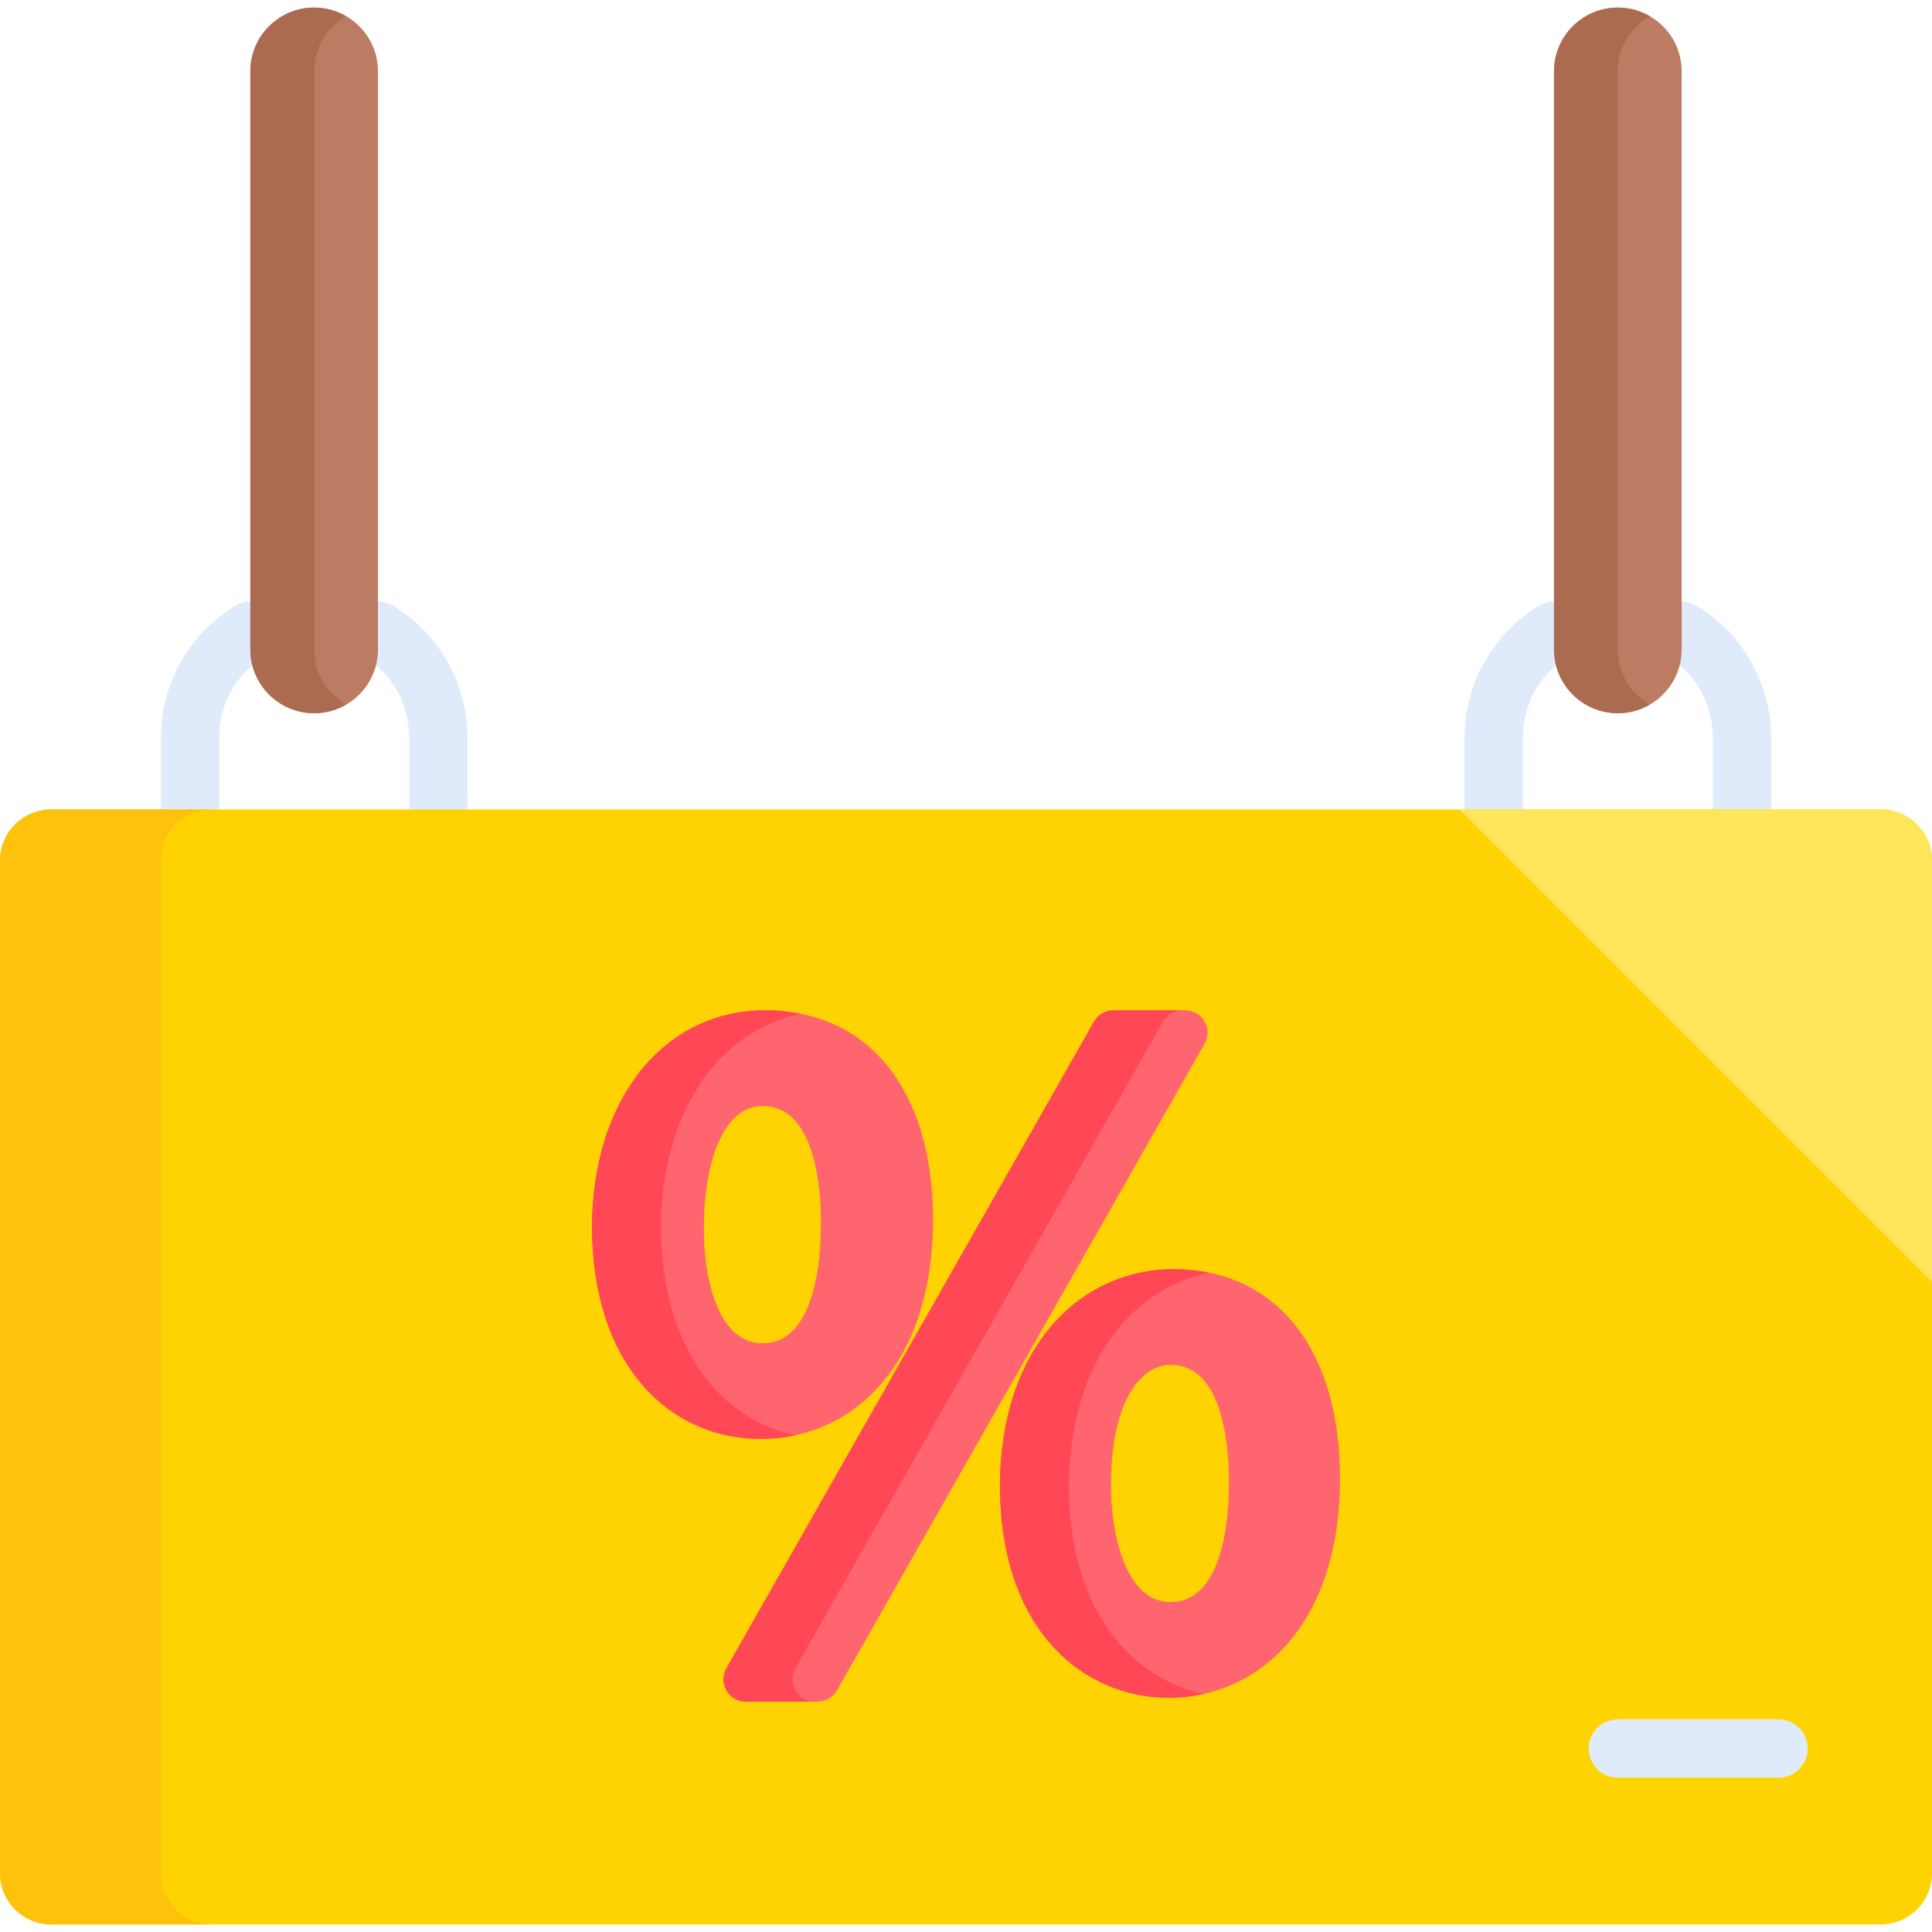 <svg id="Capa_1" enable-background="new 0 0 512 512" height="512" viewBox="0 0 512 512" width="512" xmlns="http://www.w3.org/2000/svg"><g><g><path d="m461.64 229.092c-4.267 0-7.726-3.459-7.726-7.726v-25.989c0-8.919-4.573-16.99-12.233-21.593-3.657-2.198-4.841-6.944-2.643-10.602 2.198-3.657 6.943-4.841 10.602-2.643 12.168 7.311 19.727 20.66 19.727 34.839v25.989c-.001 4.266-3.46 7.725-7.727 7.725z" fill="#dfebfa"/></g><g><path d="m395.846 229.092c-4.267 0-7.726-3.459-7.726-7.726v-25.989c0-14.178 7.559-27.527 19.728-34.839 3.658-2.198 8.404-1.014 10.602 2.643 2.198 3.658 1.014 8.404-2.643 10.602-7.66 4.603-12.234 12.675-12.234 21.593v25.989c0 4.268-3.46 7.727-7.727 7.727z" fill="#dfebfa"/></g><g><path d="m428.743 189.012c-9.342 0-16.916-7.574-16.916-16.916v-153.169c0-9.343 7.574-16.916 16.916-16.916 9.343 0 16.916 7.574 16.916 16.916v153.169c0 9.342-7.573 16.916-16.916 16.916z" fill="#bc7c63"/></g><path d="m428.743 172.095v-153.168c0-6.258 3.407-11.709 8.458-14.635-2.49-1.443-5.373-2.282-8.458-2.282-9.343 0-16.916 7.574-16.916 16.917v153.168c0 9.343 7.574 16.916 16.916 16.916 3.085 0 5.968-.839 8.458-2.282-5.051-2.925-8.458-8.376-8.458-14.634z" fill="#ab6b51"/><g><path d="m116.154 229.092c-4.267 0-7.726-3.459-7.726-7.726v-25.989c0-8.919-4.573-16.99-12.233-21.593-3.657-2.198-4.841-6.944-2.643-10.602 2.198-3.657 6.943-4.841 10.602-2.643 12.168 7.311 19.727 20.66 19.727 34.839v25.989c-.001 4.266-3.46 7.725-7.727 7.725z" fill="#dfebfa"/></g><g><path d="m50.36 229.092c-4.267 0-7.726-3.459-7.726-7.726v-25.989c0-14.178 7.559-27.527 19.728-34.839 3.658-2.198 8.404-1.014 10.602 2.643 2.198 3.658 1.014 8.404-2.643 10.602-7.66 4.603-12.234 12.675-12.234 21.593v25.989c0 4.268-3.46 7.727-7.727 7.727z" fill="#dfebfa"/></g><path d="m498.467 214.518h-484.934c-7.443 0-13.533 6.09-13.533 13.533v268.405c0 7.443 6.09 13.533 13.533 13.533h484.934c7.443 0 13.533-6.09 13.533-13.533v-268.405c0-7.443-6.09-13.533-13.533-13.533z" fill="#ffd301"/><path d="m42.634 496.457v-268.406c0-7.443 6.09-13.533 13.533-13.533h-42.634c-7.443 0-13.533 6.09-13.533 13.533v268.405c0 7.443 6.09 13.533 13.533 13.533h42.634c-7.443.001-13.533-6.089-13.533-13.532z" fill="#ffc20c"/><path d="m498.467 214.518h-111.714l125.247 125.247v-111.714c0-7.443-6.09-13.533-13.533-13.533z" fill="#fee55a"/><path d="m310.953 336.341c-23.842 0-45.956 19.578-45.956 57.986.296 38.408 22.654 55.6 44.68 55.6 23.76 0 45.446-19.118 45.446-58.196.001-34.165-16.924-55.39-44.17-55.39zm-.765 88.231c-12.141 0-15.904-18.939-15.755-31.239 0-.024.001-.047.001-.071 0-21.805 7.913-31.566 15.755-31.566 13.99 0 15.5 21.718 15.5 31.056-.001 9.567-1.511 31.82-15.501 31.82z" fill="#ff656f"/><g><path d="m283.283 394.328c0-33.586 16.91-52.772 37.098-57.061-2.985-.608-6.129-.925-9.428-.925-23.842 0-45.956 19.578-45.956 57.986.296 38.408 22.654 55.6 44.681 55.6 3.125 0 6.211-.34 9.219-1.003-18.703-4.153-35.359-21.484-35.614-54.597z" fill="#ff4756"/></g><path d="m314.086 267.745h-19.016c-2.129 0-4.094 1.144-5.146 2.995l-97.412 171.362c-2.237 3.936.606 8.846 5.146 8.846h19.016c2.129 0 4.094-1.143 5.146-2.994l97.412-171.363c2.238-3.937-.605-8.846-5.146-8.846z" fill="#ff656f"/><path d="m210.798 442.102 97.412-171.362c1.052-1.851 3.017-2.995 5.146-2.995h-18.286c-2.129 0-4.094 1.143-5.146 2.995l-97.412 171.362c-2.237 3.936.605 8.846 5.146 8.846h18.286c-4.541 0-7.384-4.91-5.146-8.846z" fill="#ff4756"/><path d="m247.257 323.136c0-34.166-17.023-55.391-44.426-55.391-27.058 0-45.956 23.721-45.955 57.731.285 37.424 21.386 55.855 44.68 55.855 24.073 0 45.701-19.207 45.701-58.195zm-45.191-30.036c13.99 0 15.5 21.718 15.5 31.055 0 9.568-1.51 31.821-15.5 31.821-12.308 0-15.802-18.726-15.502-31.168.001-.047.002-.095.002-.143 0-15.711 4.793-31.565 15.5-31.565z" fill="#ff656f"/><g><path d="m175.162 325.476c-.001-30.149 14.857-52.199 37.079-56.819-2.98-.598-6.118-.912-9.41-.912-27.058 0-45.956 23.721-45.955 57.731.285 37.424 21.386 55.855 44.68 55.855 3.123 0 6.203-.331 9.202-.979-19.426-4.239-35.349-22.403-35.596-54.876z" fill="#ff4756"/></g><g><path d="m83.257 189.012c-9.343 0-16.916-7.574-16.916-16.916v-153.169c0-9.343 7.574-16.916 16.916-16.916s16.916 7.574 16.916 16.916v153.169c0 9.342-7.573 16.916-16.916 16.916z" fill="#bc7c63"/></g><path d="m83.257 172.095v-153.168c0-6.258 3.407-11.709 8.458-14.635-2.49-1.443-5.373-2.282-8.458-2.282-9.343 0-16.916 7.574-16.916 16.917v153.168c0 9.343 7.574 16.916 16.916 16.916 3.085 0 5.968-.839 8.458-2.282-5.051-2.925-8.458-8.376-8.458-14.634z" fill="#ab6b51"/><g><path d="m471.334 471.094h-42.591c-4.267 0-7.726-3.459-7.726-7.726s3.459-7.726 7.726-7.726h42.591c4.267 0 7.726 3.459 7.726 7.726s-3.459 7.726-7.726 7.726z" fill="#dfebfa"/></g></g></svg>